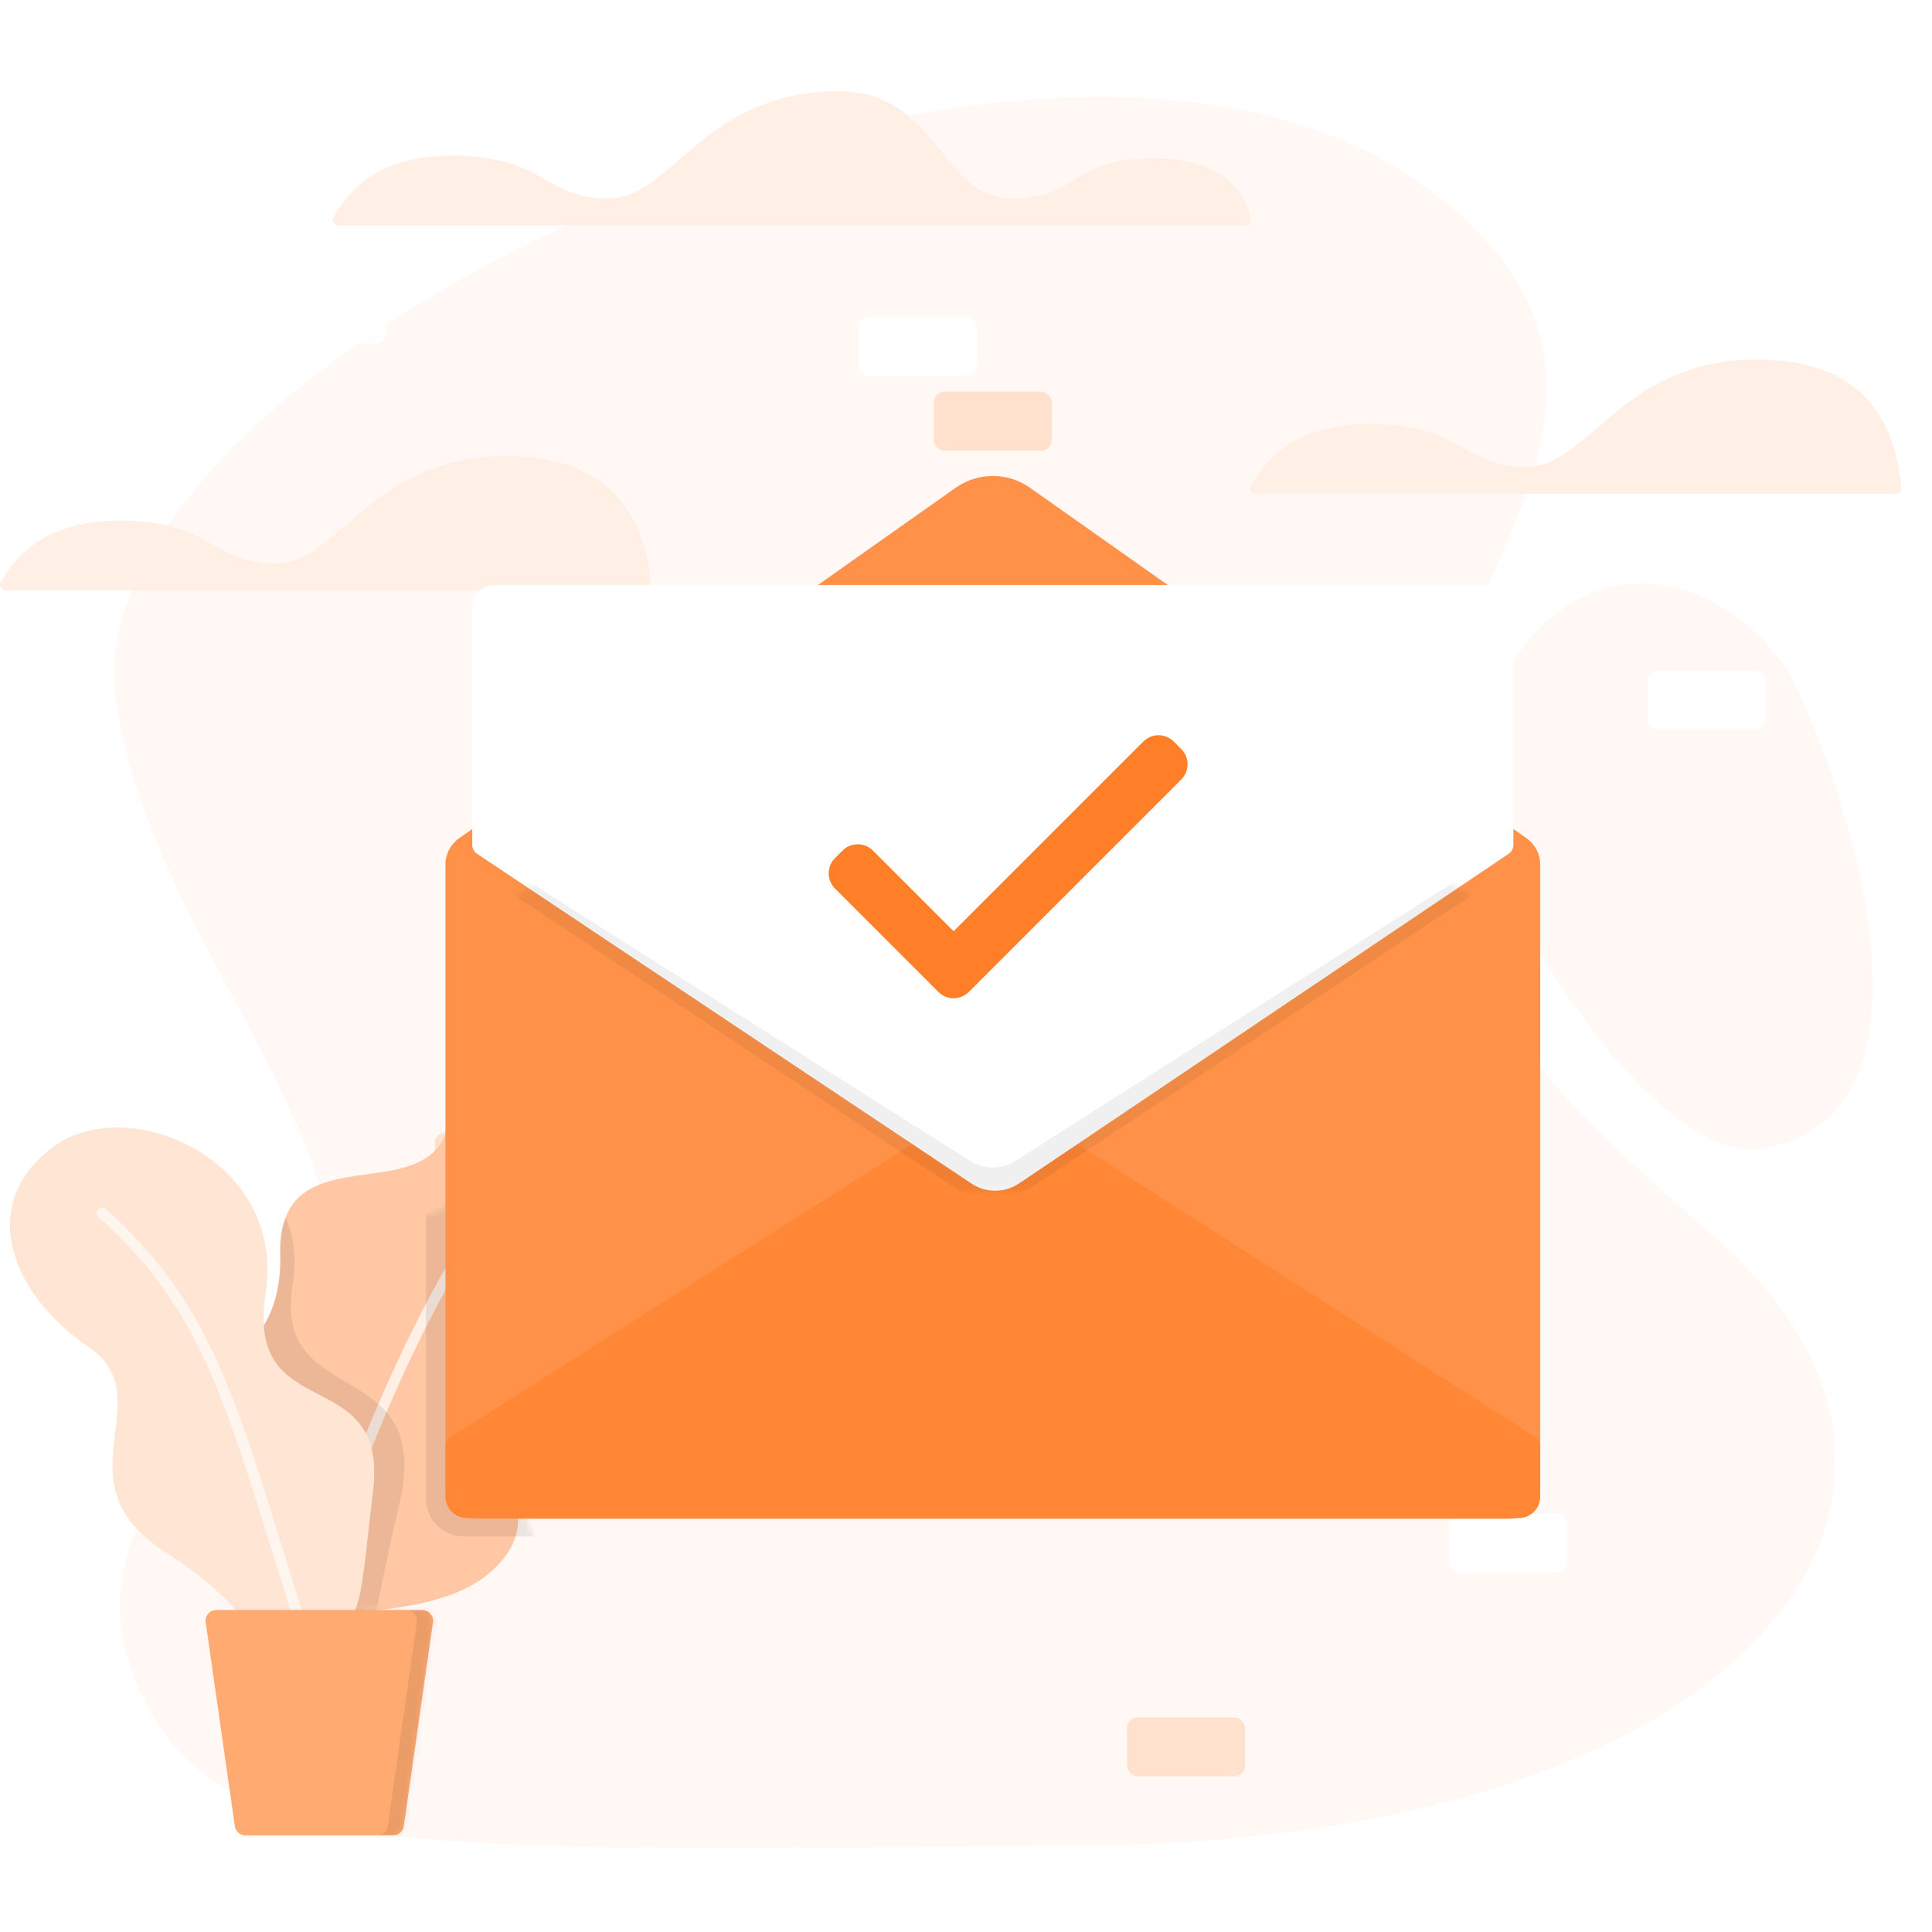 <svg xmlns="http://www.w3.org/2000/svg" xmlns:xlink="http://www.w3.org/1999/xlink" width="360" height="360" viewBox="0 0 360 360">
  <defs>
    <path id="illustration-mailbevestigd-a" d="M179.551,325.916 C52.963,326.564 16.988,330.131 3.453,293.006 C-10.082,255.88 46.574,229.029 38.867,203.922 C29.664,173.938 6.412,148.071 0.682,113.186 C-9.847,49.089 173.261,-37.349 245.5,17.5 C298.723,57.91 236.164,97.009 245.5,139.5 C252.956,173.434 275.173,192.038 299,213 C352.662,260.211 306.138,325.268 179.551,325.916 Z M310.97,105.301 C316.739,112.731 348.39,189.943 307,196 C286.5,199 257.086,148.294 255.66,137.178 C250.159,94.283 287.762,75.41 310.97,105.301 Z"/>
    <path id="illustration-mailbevestigd-c" d="M44.879,113.384 C53.148,119.948 71.016,120.872 81.201,119.387 C93.159,117.643 107.029,105.731 107,94.606 C106.947,74.007 82.574,78.057 83.143,53.403 C83.713,28.749 51.361,47.91 51.398,25.278 C51.434,2.645 22.015,-6.258 8.005,4.623 C-6.006,15.505 -0.597,35.488 16.26,42.154 C33.117,48.821 14.514,68.578 35.676,77.378 C56.838,86.178 26.902,99.116 44.879,113.384 Z"/>
    <path id="illustration-mailbevestigd-e" d="M2.306,0 L40.694,0 L40.694,8.8817842e-16 C41.799,6.85272294e-16 42.694,0.895 42.694,2 C42.694,2.095 42.687,2.189 42.674,2.283 L37.245,40.283 L37.245,40.283 C37.105,41.268 36.261,42 35.265,42 L7.735,42 L7.735,42 C6.739,42 5.895,41.268 5.755,40.283 L0.326,2.283 L0.326,2.283 C0.17,1.189 0.93,0.176 2.023,0.02 C2.117,0.007 2.211,-6.48749144e-16 2.306,-6.66133815e-16 Z"/>
    <path id="illustration-mailbevestigd-g" d="M2.54,70.207 L95.08,4.885 L95.08,4.885 C99.229,1.956 104.771,1.956 108.92,4.885 L201.46,70.207 L201.46,70.207 C203.053,71.331 204,73.159 204,75.109 L204,191 L204,191 C204,194.314 201.314,197 198,197 L6,197 L6,197 C2.686,197 4.05812251e-16,194.314 0,191 L5.32907052e-15,75.109 L8.8817842e-16,75.109 C6.49428727e-16,73.159 0.947,71.331 2.54,70.207 Z"/>
    <path id="illustration-mailbevestigd-i" d="M101.902,1.364 L193.117,62.775 L193.117,62.775 C193.669,63.147 194,63.769 194,64.434 L194,108.87 L194,108.87 C194,111.079 192.209,112.87 190,112.87 L4,112.87 L4,112.87 C1.791,112.87 5.34769572e-14,111.079 3.06421555e-14,108.87 L7.73044823e-14,64.44 L7.59392549e-14,64.44 C8.06077547e-14,63.771 0.334,63.147 0.89,62.776 L92.995,1.345 L92.995,1.345 C95.694,-0.455 99.212,-0.448 101.902,1.364 Z"/>
  </defs>
  <g fill="none" fill-rule="evenodd">
    <rect width="360" height="360" fill="#FFF"/>
    <g transform="translate(21 18)">
      <mask id="illustration-mailbevestigd-b" fill="#fff">
        <use xlink:href="#illustration-mailbevestigd-a"/>
      </mask>
      <use fill="#FFF8F4" xlink:href="#illustration-mailbevestigd-a"/>
      <g mask="url(#illustration-mailbevestigd-b)">
        <g transform="translate(29 35)">
          <rect width="22" height="11" x="124" y="20" fill="#FFE1CE" rx="2"/>
          <rect width="22" height="11" x="160" y="267" fill="#FFE1CE" rx="2"/>
          <rect width="22" height="11" x="11" y="213" fill="#FFE1CE" rx="2"/>
          <rect width="22" height="11" x="203" y="213" fill="#FFE1CE" rx="2"/>
          <rect width="22" height="11" x="31" y="158" fill="#FFE1CE" rx="2"/>
          <rect width="22" height="11" x="99" y="103" fill="#FFE1CE" rx="2"/>
          <rect width="22" height="11" x="110" y="6" fill="#FFF" rx="2"/>
          <rect width="22" height="11" x="113" y="87" fill="#FFF" rx="2"/>
          <rect width="22" height="11" x="42" y="108" fill="#FFF" rx="2"/>
          <rect width="22" height="11" x="220" y="229" fill="#FFF" rx="2"/>
          <rect width="22" height="11" x="160" y="158" fill="#FFF" rx="2"/>
          <rect width="22" height="11" fill="#FFF" rx="2"/>
          <rect width="22" height="11" x="257" y="72" fill="#FFF" rx="2"/>
          <rect width="22" height="11" x="201" y="92" fill="#FFE1CE" rx="2"/>
        </g>
      </g>
    </g>
    <path fill="#FFEFE5" d="M233.123 90.519C237.335 82.84 244.752 79 255.373 79 272.298 79 272.541 87 284.373 87 296.205 87 302.07 67 327.373 67 343.869 67 352.841 74.97 354.287 90.91L354.287 90.91C354.336 91.46 353.931 91.946 353.381 91.996 353.351 91.999 353.321 92 353.291 92L234 92 234 92C233.448 92 233 91.552 233 91 233 90.832 233.042 90.666 233.123 90.519zM.123 108.519C4.335 100.84 11.752 97 22.373 97 39.298 97 39.541 105 51.373 105 63.205 105 69.07 85 94.373 85 110.869 85 119.841 92.97 121.287 108.91L121.287 108.91C121.336 109.46 120.931 109.946 120.381 109.996 120.351 109.999 120.321 110 120.291 110L1 110 1 110C.448 110 1.27259314e-14 109.552 1.26565425e-14 109 1.26426647e-14 108.832.042 108.666.123 108.519zM62.123 40.519C66.335 32.84 73.752 29 84.373 29 101.298 29 101.541 37 113.373 37 125.205 37 131.07 17 156.373 17 174.611 17 175.5 37 188.5 37 201.5 37 199 29.5 215 29.5 225.119 29.5 231.15 33.25 233.093 40.749L233.093 40.749C233.232 41.284 232.911 41.829 232.376 41.968 232.294 41.989 232.21 42 232.125 42L63 42 63 42C62.448 42 62 41.552 62 41 62 40.832 62.042 40.667 62.123 40.519z"/>
    <g transform="translate(0 180)">
      <g transform="matrix(-1 0 0 1 135.375 .291)">
        <mask id="illustration-mailbevestigd-d" fill="#fff">
          <use xlink:href="#illustration-mailbevestigd-c"/>
        </mask>
        <use fill="#FFC7A4" xlink:href="#illustration-mailbevestigd-c"/>
        <path stroke="#FFEFE5" stroke-linecap="round" stroke-width="2" d="M79.237,125.634 C65.755,76.764 43.185,33.797 18,16" mask="url(#illustration-mailbevestigd-d)"/>
        <rect width="60" height="97" x="-4" y="9" fill="#000" fill-opacity=".08" mask="url(#illustration-mailbevestigd-d)" rx="7"/>
        <path fill="#000" fill-opacity=".08" d="M69.486,131.709 C82.144,127.294 78.617,128.562 85.352,100.168 C92.087,71.774 61.725,82.758 65.486,59.209 C66.32,53.987 65.649,49.692 64.2,46.634 C62.486,50.709 63.536,53.709 63.036,57.709 C62.361,63.106 60.986,65.209 60.186,66.609 C58.997,86.471 64.871,133.318 69.486,131.709 Z" mask="url(#illustration-mailbevestigd-d)" transform="matrix(-1 0 0 1 146.361 0)"/>
      </g>
      <g transform="translate(.985 29.634)">
        <path fill="#FFE5D4" d="M54.015,95.366 C67.178,94.222 65.515,92.866 68.515,68.366 C71.515,43.866 44.611,56.458 48.515,31.366 C52.418,6.274 22.525,-6.515 8.515,4.366 C-5.496,15.248 1.515,31.866 15.515,41.366 C29.515,50.866 9.515,66.366 29.515,79.366 C49.515,92.366 42.515,96.366 54.015,95.366 Z"/>
        <path stroke="#FFF5EF" stroke-linecap="round" stroke-width="2" d="M59.015,105.366 C43.184,57.515 40.766,36.586 18.015,16.366"/>
      </g>
      <g transform="translate(38 120)">
        <mask id="illustration-mailbevestigd-f" fill="#fff">
          <use xlink:href="#illustration-mailbevestigd-e"/>
        </mask>
        <use fill="#FFAA71" xlink:href="#illustration-mailbevestigd-e"/>
        <path fill="#000" fill-opacity=".08" d="M5,42 L5,47 L45,47 L45,-2 L5,-2 L5,1.77635684e-15 L37.694,0 L37.694,8.8817842e-16 C38.799,8.8817842e-16 39.694,0.895 39.694,2 C39.694,2.095 39.687,2.189 39.674,2.283 L34.245,40.283 L34.245,40.283 C34.105,41.268 33.261,42 32.265,42 L5,42 Z" mask="url(#illustration-mailbevestigd-f)"/>
      </g>
    </g>
    <g transform="translate(83 86)">
      <mask id="illustration-mailbevestigd-h" fill="#fff">
        <use xlink:href="#illustration-mailbevestigd-g"/>
      </mask>
      <use fill="#FF9248" xlink:href="#illustration-mailbevestigd-g"/>
      <rect width="84" height="11" x="61" y="20" fill="#000" fill-opacity=".04" mask="url(#illustration-mailbevestigd-h)"/>
      <path fill="#FF8736" d="M106.749,120.118 L203.078,181.78 L203.078,181.78 C203.653,182.148 204,182.782 204,183.464 L204,192.87 L204,192.87 C204,195.079 202.209,196.87 200,196.87 L4,196.87 L4,196.87 C1.791,196.87 4.62060698e-14,195.079 2.04281037e-14,192.87 L-3.44623206e-15,183.47 L2.22044605e-15,183.47 C2.13658438e-15,182.785 0.35,182.148 0.929,181.781 L98.15,120.101 L98.15,120.101 C100.776,118.435 104.13,118.442 106.749,120.118 Z"/>
      <g transform="translate(5 23)">
        <mask id="illustration-mailbevestigd-j" fill="#fff">
          <use xlink:href="#illustration-mailbevestigd-i"/>
        </mask>
        <use fill="#FFF" transform="matrix(1 0 0 -1 0 112.87)" xlink:href="#illustration-mailbevestigd-i"/>
        <path fill="#000" fill-opacity=".06" d="M-1,48 L92.709,107.285 L92.709,107.285 C95.328,108.942 98.669,108.938 101.283,107.273 C142.711,80.898 173.283,61.474 193,49 C213.39,36.1 214.057,35.767 195,48 L195,52 L97,117 L-1,52 L-1,48 Z" mask="url(#illustration-mailbevestigd-j)"/>
        <path fill="#FF7F28" d="M89.692,64.524 L74.658,49.49 C73.096,47.928 70.563,47.928 69.001,49.49 L69.001,49.49 L67.587,50.904 C66.025,52.466 66.025,54.999 67.587,56.561 L85.316,74.29 C85.358,74.336 85.402,74.382 85.446,74.426 L85.446,74.426 L86.861,75.841 C87.91,76.89 89.397,77.234 90.733,76.874 C91.389,76.699 92.008,76.354 92.522,75.839 L92.522,75.839 L93.937,74.425 C93.971,74.391 94.004,74.357 94.036,74.322 L132.116,36.243 C133.678,34.681 133.678,32.148 132.116,30.586 L130.701,29.172 C129.139,27.609 126.607,27.609 125.044,29.172 L89.692,64.524 Z" mask="url(#illustration-mailbevestigd-j)"/>
      </g>
    </g>
  </g>
</svg>
